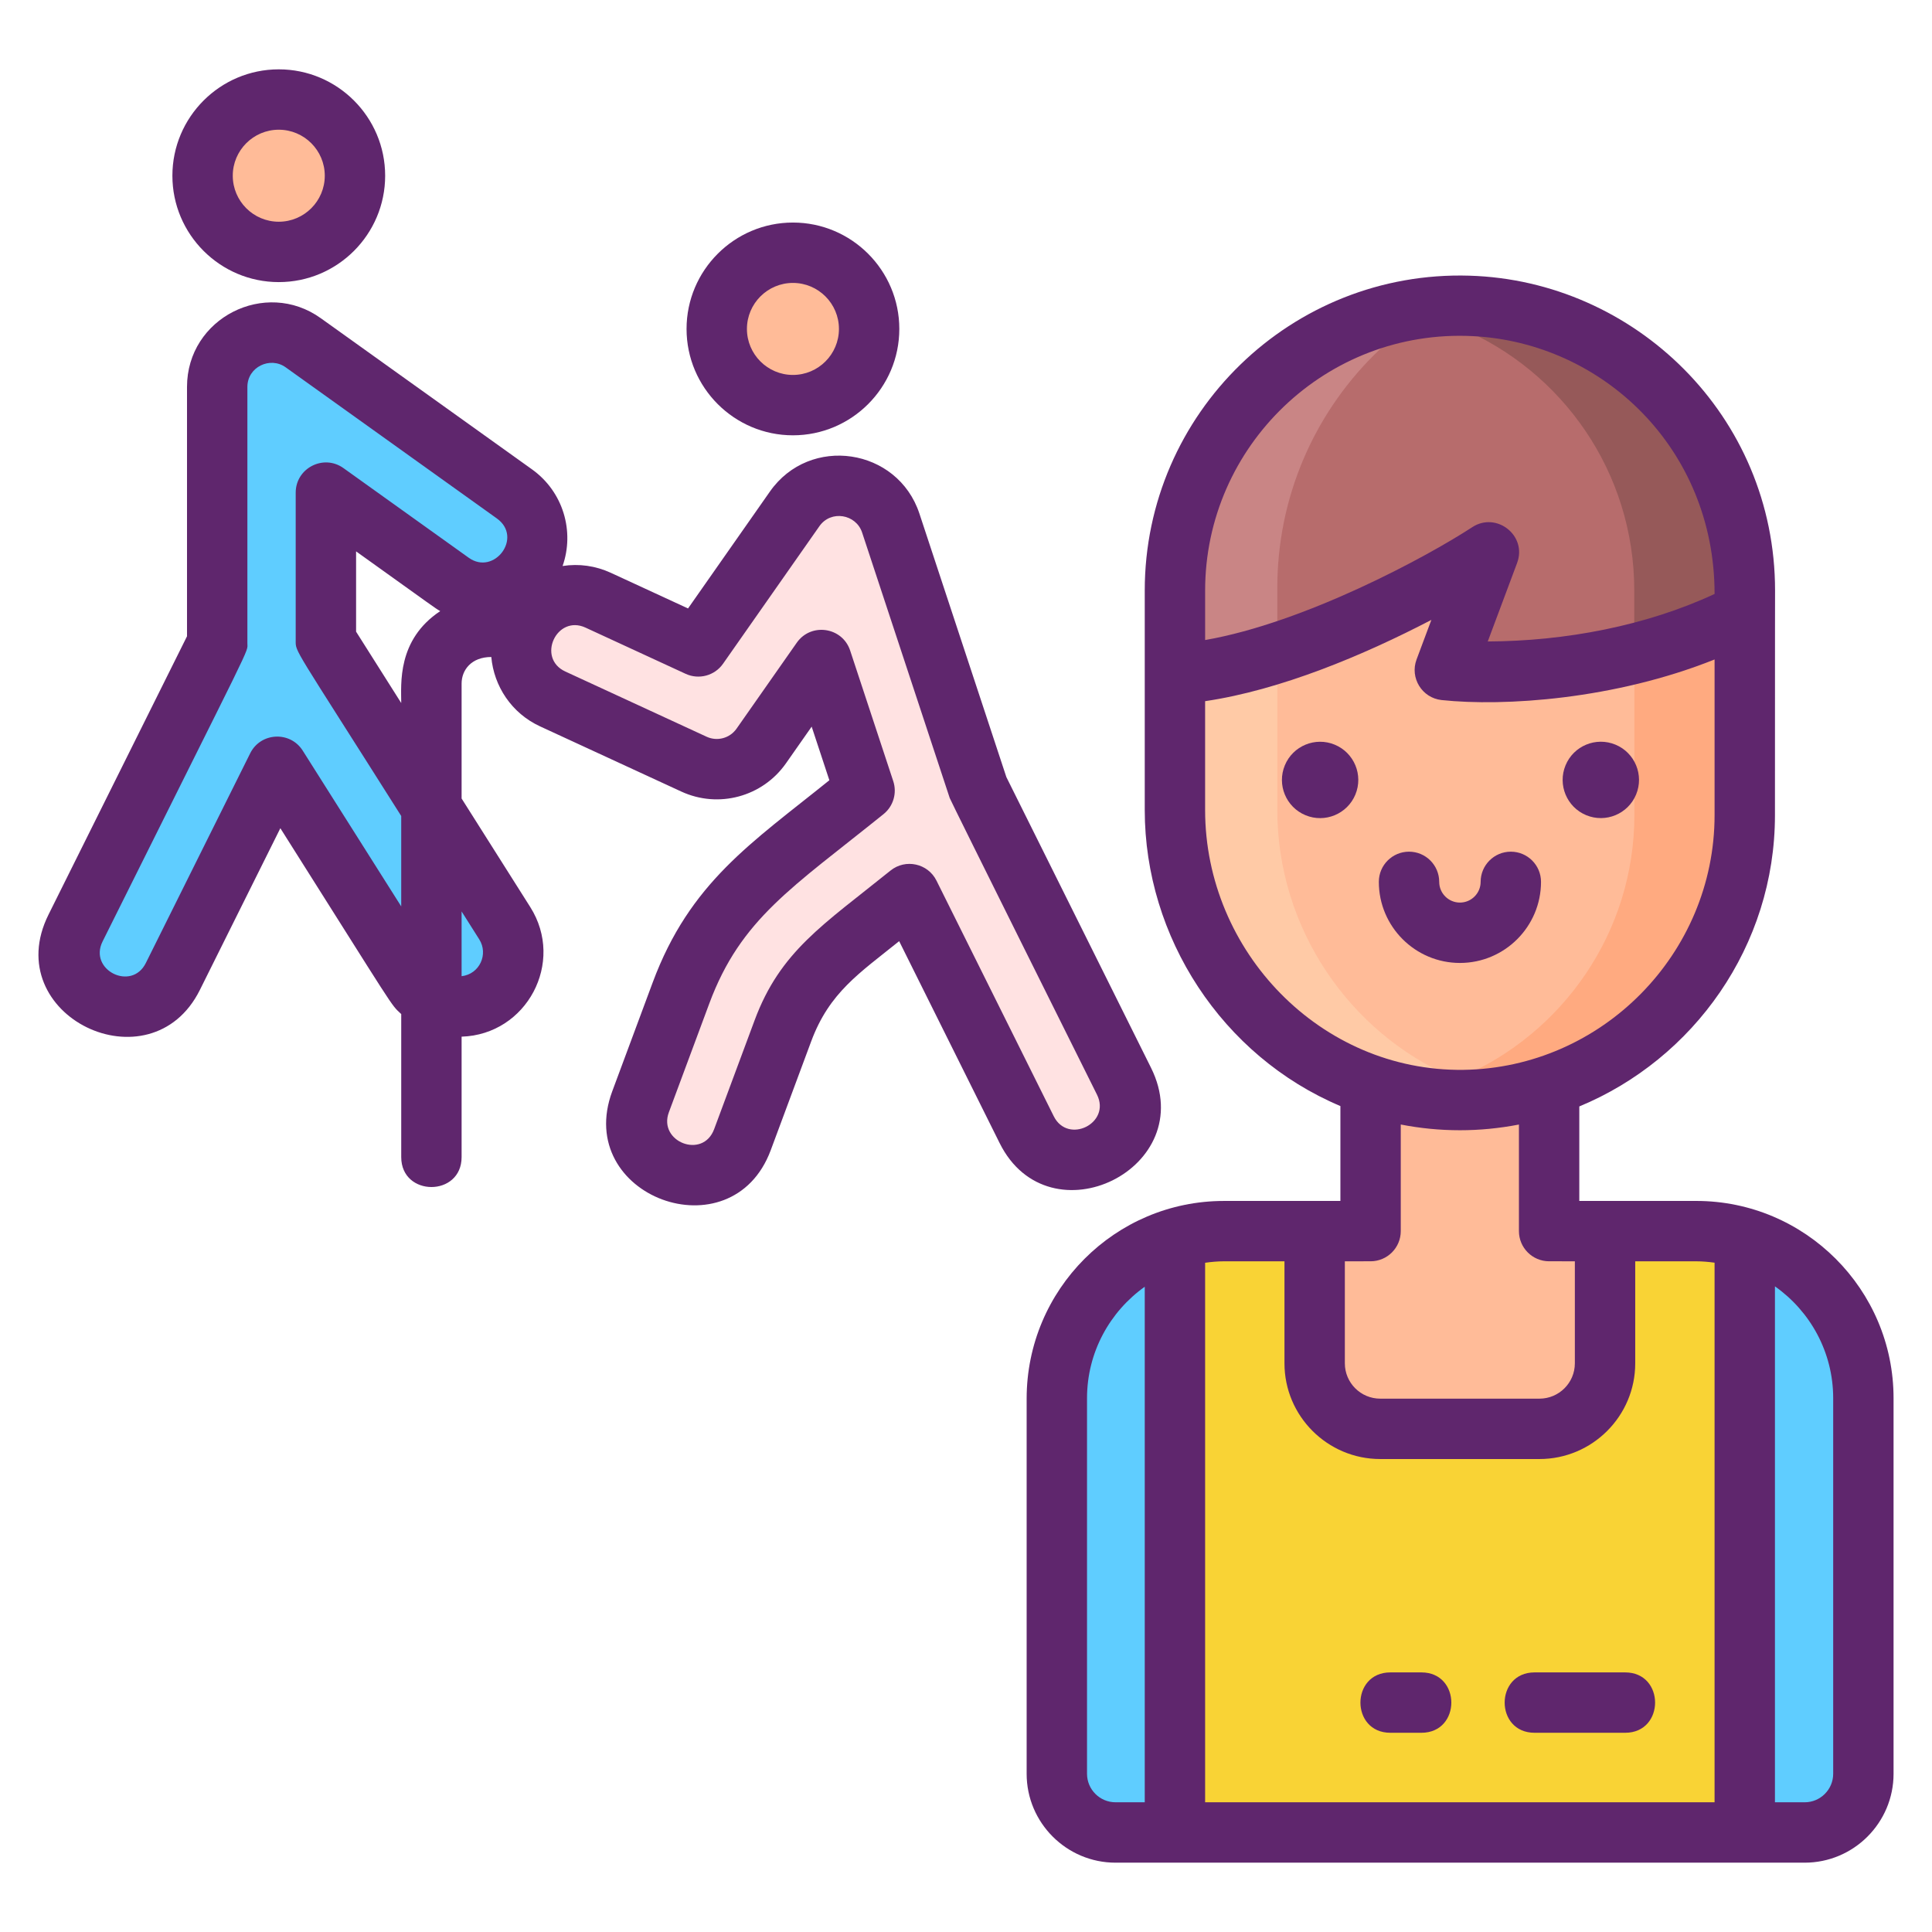 <?xml version="1.0" encoding="utf-8"?>
<!-- Generator: Adobe Illustrator 24.0.0, SVG Export Plug-In . SVG Version: 6.00 Build 0)  -->
<svg version="1.1" id="Icon_Set" xmlns="http://www.w3.org/2000/svg" xmlns:xlink="http://www.w3.org/1999/xlink" x="0px" y="0px"
	 viewBox="0 0 256 256" enable-background="new 0 0 256 256" xml:space="preserve">
<g>
	<g>
		<g>
			<g>
				<g>
					<g>
						<g>
							<g>
								<path fill="#F9D335" d="M246.909,185.275v49.756c0,4.298-3.484,7.782-7.782,7.782h-91.304c-4.298,0-7.782-3.484-7.782-7.782
									v-49.756c0-12.229,9.914-22.143,22.143-22.143h62.583C236.989,163.132,246.909,173.038,246.909,185.275z"/>
								<path fill="#F9E27D" d="M155.685,164.098v78.719h-7.867c-4.296,0-7.778-3.493-7.778-7.789v-49.749
									C140.04,175.313,146.624,166.876,155.685,164.098z"/>
								<path fill="#5FCDFF" d="M246.914,185.278v49.749c0,4.296-3.493,7.789-7.789,7.789h-7.934v-78.741
									C240.285,166.832,246.914,175.279,246.914,185.278z"/>
								<path fill="#5FCDFF" d="M155.685,164.098v78.719h-7.867c-4.296,0-7.778-3.493-7.778-7.789v-49.749
									C140.04,175.313,146.624,166.876,155.685,164.098z"/>
								<path fill="#FFBB98" d="M193.431,40.493c-10.43,0-19.856,4.225-26.688,11.057c-6.832,6.832-11.057,16.272-11.057,26.702
									v29.077c0,16.738,10.888,31.326,25.926,36.457v19.344h-7.411v17.514c0,4.798,3.889,8.687,8.687,8.687h21.098
									c4.798,0,8.687-3.889,8.687-8.687V163.13h-7.411v-19.288c15.018-4.987,25.929-19.201,25.929-35.828V78.252
									C231.191,57.405,214.292,40.493,193.431,40.493z"/>
								<path fill="#FFAA80" d="M231.191,81.194v26.819c0,18.239-13.125,33.578-30.403,37.016h-0.015
									c-0.379,0.073-0.757,0.146-1.136,0.204c-1.85,0.32-3.744,0.495-5.681,0.524c-2.651,0.044-5.23-0.204-7.735-0.728
									c2.549-0.51,4.982-1.282,7.313-2.287c13.504-5.754,23.031-19.186,23.031-34.744V86.628
									C221.314,85.463,226.296,83.729,231.191,81.194z"/>
								<path fill="#FFCAA6" d="M199.71,145.03c-0.015,0.044-0.044,0.102-0.073,0.204c-1.85,0.32-3.744,0.495-5.681,0.524
									c-2.651,0.044-5.23-0.204-7.735-0.728c-0.015,0-0.015,0-0.015,0c-17.365-3.496-30.519-19.302-30.519-37.701V89.585
									c4.21-0.916,6.51-0.821,13.562-3.074v20.817c0,15.718,9.6,29.543,23.221,35.414
									C194.772,143.748,197.19,144.52,199.71,145.03z"/>
								<path fill="#B76C6C" d="M231.203,78.253v2.929l-0.009,0.009c-4.896,2.542-9.891,4.276-14.644,5.435
									c-13.638,3.396-25.101,2.156-25.101,2.156l5.831-15.587c-0.539,0.35-13.126,8.346-26.952,12.964
									c-0.359,0.117-0.719,0.234-1.078,0.35c-4.537,1.455-9.182,2.525-13.566,2.812V78.253c0-18.417,13.171-33.663,30.465-37.05
									c1.339-0.261,2.695-0.449,4.079-0.566c1.06-0.099,2.129-0.144,3.216-0.144c2.462,0,4.923,0.252,7.268,0.71
									c7.52,1.464,14.204,5.148,19.405,10.35C226.963,58.371,231.203,67.822,231.203,78.253z"/>
								<path fill="#965959" d="M231.205,78.252v2.928l-0.015,0.015c-4.895,2.535-9.891,4.268-14.64,5.434v-8.376
									c0-15.675-9.527-29.106-23.119-34.817c-2.316-0.962-4.764-1.719-7.284-2.229c2.36-0.466,4.807-0.714,7.298-0.714
									c2.462,0,4.924,0.248,7.269,0.714c7.517,1.457,14.203,5.142,19.404,10.343C226.966,58.367,231.205,67.821,231.205,78.252z"
									/>
								<path fill="#C98585" d="M190.227,40.637c-3.001,1.815-5.759,3.998-8.229,6.469c-7.888,7.879-12.748,18.777-12.748,30.788
									v8.616c-4.537,1.455-9.182,2.525-13.566,2.812V78.253c0-18.417,13.171-33.663,30.465-37.05
									C187.487,40.942,188.844,40.753,190.227,40.637z"/>
							</g>
						</g>
					</g>
				</g>
			</g>
		</g>
		<g>
			<circle fill="#FFBB98" cx="36.939" cy="23.284" r="10.096"/>
			<path fill="#5FCDFF" d="M10.009,122.973L28.78,85.25V51.27c0-5.929,6.724-9.204,11.392-5.857l27.991,20.03
				c3.234,2.315,3.98,6.813,1.666,10.047c-2.315,3.235-6.813,3.98-10.047,1.666L43.183,65.279v19.578l23.702,37.475
				c2.126,3.361,1.125,7.81-2.237,9.936c-3.362,2.127-7.81,1.124-9.936-2.237l-17.98-28.429l-13.828,27.788
				c-1.259,2.531-3.806,3.995-6.453,3.995c-1.078,0-2.173-0.243-3.203-0.755C9.688,130.856,8.237,126.533,10.009,122.973z"/>
			<circle fill="#FFBB98" cx="105.068" cy="43.585" r="10.096"/>
			<path fill="#FFE2E2" d="M69.708,83.054c1.666-3.611,5.944-5.188,9.556-3.521l13.263,6.121l12.766-18.221
				c3.403-4.858,10.889-3.714,12.737,1.876l11.61,35.183l19.295,38.776c1.772,3.561,0.322,7.884-3.239,9.656
				c-3.557,1.771-7.883,0.324-9.655-3.239l-15.533-31.216l-8.877,7.158c-3.566,2.876-6.295,6.665-7.891,10.958l-5.363,14.427
				c-1.384,3.723-5.524,5.629-9.26,4.241c-3.728-1.386-5.627-5.532-4.241-9.259l5.363-14.428c2.498-6.719,6.768-12.65,12.35-17.151
				l11.973-9.654l-5.711-17.305l-7.981,11.391c-2.002,2.857-5.758,3.864-8.916,2.406l-18.726-8.643
				C69.617,90.944,68.041,86.666,69.708,83.054z"/>
		</g>
	</g>
	<g>
		<path fill="#5F266D" d="M224.764,159.13c-10.409,0-14.339-0.003-15.498-0.003v-12.517c15.175-6.284,25.926-21.279,25.925-38.601
			c0-27.105,0.014-29.26,0.014-29.757c0-23.196-18.634-41.071-40.5-41.724c-23.562-0.709-43.02,18.224-43.02,41.721v29.082
			c0,16.855,10.24,32.604,25.925,39.228v12.569c-0.024,0-3.965,0.003-15.432,0.003c-14.414,0-26.142,11.727-26.142,26.2v49.701
			c0,6.497,5.285,11.782,11.781,11.782c11.625,0,80.225,0,91.308,0c6.497,0,11.782-5.285,11.782-11.782v-49.759
			C250.907,170.857,239.179,159.13,224.764,159.13z M195.1,69.841c-6.078,3.971-22.206,12.67-35.414,14.969v-6.559
			c0-19.16,16.065-34.675,35.443-33.713c17.268,0.858,32.062,14.937,32.062,34.164c-9.098,4.233-19.805,6.255-30.056,6.296
			l3.889-10.4C202.385,70.957,198.287,67.775,195.1,69.841z M159.684,107.33V92.909c10.001-1.477,20.978-6.079,29.979-10.769
			l-1.961,5.243c-0.913,2.442,0.722,5.097,3.317,5.378c8.274,0.878,22.933-0.075,36.171-5.379v20.626
			c0.001,18.359-14.932,33.5-33.287,33.752C174.992,141.993,159.684,126.08,159.684,107.33z M193.447,149.763
			c2.591,0,5.184-0.249,7.819-0.756v14.119c0,2.209,1.791,4,4,4c3.502,0-0.107,0.003,3.41,0.003v13.518
			c0,2.582-2.105,4.682-4.693,4.682h-21.091c-2.588,0-4.693-2.101-4.693-4.682V167.13c3.67,0-0.26-0.003,3.41-0.003
			c2.209,0,4-1.791,4-4v-14.123C188.17,149.504,190.791,149.763,193.447,149.763z M170.199,167.13v13.518
			c0,6.993,5.694,12.682,12.693,12.682h21.091c6.999,0,12.693-5.689,12.693-12.682V167.13h8.088c0.824,0,1.63,0.075,2.426,0.182
			v71.501h-67.505v-71.491c0.817-0.113,1.645-0.192,2.492-0.192H170.199z M144.036,235.031v-49.759
			c0-6.093,3.029-11.481,7.649-14.773v68.313h-3.868C145.732,238.812,144.036,237.116,144.036,235.031z M242.907,235.031
			c0,2.085-1.696,3.782-3.782,3.782h-3.935v-68.364c4.659,3.287,7.717,8.7,7.717,14.823V235.031z"/>
		
			<ellipse transform="matrix(0.383 -0.924 0.924 0.383 12.471 225.334)" fill="#5F266D" cx="174.854" cy="103.335" rx="5.058" ry="5.058"/>
		
			<ellipse transform="matrix(0.383 -0.924 0.924 0.383 35.426 259.688)" fill="#5F266D" cx="212.038" cy="103.335" rx="5.058" ry="5.058"/>
		<path fill="#5F266D" d="M204.192,116.851c0-2.209-1.791-4-4-4s-4,1.791-4,4c0,1.513-1.231,2.745-2.745,2.745
			s-2.745-1.231-2.745-2.745c0-2.209-1.791-4-4-4s-4,1.791-4,4c0,5.925,4.82,10.745,10.745,10.745S204.192,122.776,204.192,116.851z
			"/>
		<path fill="#5F266D" d="M184.231,229.602h4.111c5.285,0,5.292-8,0-8h-4.111C178.946,221.602,178.939,229.602,184.231,229.602z"/>
		<path fill="#5F266D" d="M203.342,229.602h12c5.285,0,5.292-8,0-8h-12C198.058,221.602,198.05,229.602,203.342,229.602z"/>
		<path fill="#5F266D" d="M36.939,37.38c7.772,0,14.096-6.324,14.096-14.096S44.712,9.188,36.939,9.188s-14.096,6.324-14.096,14.096
			S29.167,37.38,36.939,37.38z M36.939,17.188c3.361,0,6.096,2.735,6.096,6.096s-2.735,6.096-6.096,6.096s-6.096-2.735-6.096-6.096
			S33.578,17.188,36.939,17.188z"/>
		<path fill="#5F266D" d="M105.068,57.681c7.772,0,14.096-6.324,14.096-14.096s-6.324-14.096-14.096-14.096
			s-14.096,6.323-14.096,14.096S97.296,57.681,105.068,57.681z M105.068,37.489c3.361,0,6.096,2.734,6.096,6.096
			s-2.735,6.096-6.096,6.096s-6.096-2.735-6.096-6.096S101.707,37.489,105.068,37.489z"/>
		<path fill="#5F266D" d="M152.516,141.486l-19.168-38.52l-11.521-34.913c-2.879-8.711-14.525-10.464-19.811-2.916L91.168,80.623
			L80.94,75.902c-2.028-0.936-4.237-1.239-6.394-0.903c1.603-4.563,0.107-9.83-4.055-12.808L42.503,42.162
			c-7.334-5.26-17.723-0.038-17.723,9.107v33.04L6.428,121.191c-6.679,13.414,13.533,23.093,20.057,9.98l10.663-21.429
			c15.579,24.633,14.532,23.237,16.017,24.626v18.953c0,5.285,8,5.292,8,0v-15.958c8.631-0.27,13.734-9.843,9.1-17.169l-9.1-14.388
			v-15.23c0-1.79,1.287-3.521,3.935-3.521c0.347,3.865,2.683,7.448,6.452,9.188l18.725,8.642c4.925,2.274,10.757,0.699,13.869-3.742
			l3.405-4.86l2.344,7.103c-10.292,8.299-18.477,13.534-23.406,26.788l-5.362,14.427c-5.182,13.934,15.838,21.688,20.999,7.807
			l5.363-14.428c2.415-6.498,6.407-9.041,11.654-13.272l13.316,26.759C139.022,164.658,159.12,154.757,152.516,141.486z
			 M40.113,99.462c-1.662-2.625-5.573-2.436-6.962,0.356l-13.828,27.789c-1.886,3.793-7.613,0.921-5.732-2.852c0,0,0,0,0-0.001
			C33.942,83.855,32.78,86.593,32.78,85.25v-33.98c0-2.652,3.021-4.069,5.065-2.604l27.991,20.031
			c3.499,2.504-0.347,7.622-3.727,5.207L45.51,62.026c-2.642-1.89-6.328,0.002-6.328,3.253v19.578
			c0,1.613-0.442,0.459,13.982,23.267v11.978L40.113,99.462z M63.504,124.47c1.238,1.957,0.054,4.606-2.339,4.881v-8.579
			L63.504,124.47z M47.183,83.698V73.06c10.735,7.682,10.364,7.456,11.148,7.915c-5.742,3.813-5.166,9.671-5.166,12.181
			L47.183,83.698z M124.089,116.687c-1.14-2.29-4.106-2.932-6.092-1.332c-8.95,7.217-14.602,10.68-18.006,19.836l-5.363,14.428
			c-1.497,4.031-7.451,1.666-6.001-2.231l5.362-14.427c4.184-11.25,11.011-15.35,23.084-25.086c1.297-1.045,1.81-2.785,1.288-4.367
			l-5.71-17.305c-1.033-3.13-5.19-3.731-7.074-1.042l-7.981,11.392c-0.89,1.269-2.557,1.718-3.963,1.069l-18.726-8.643
			c-3.838-1.772-1.151-7.582,2.683-5.814l13.263,6.122c1.756,0.809,3.842,0.248,4.952-1.336l12.767-18.222
			c1.527-2.183,4.855-1.606,5.662,0.834l11.61,35.183c0.139,0.423,19.315,38.906,19.513,39.305c1.885,3.79-3.855,6.629-5.732,2.853
			L124.089,116.687z"/>
	</g>
</g>
</svg>
